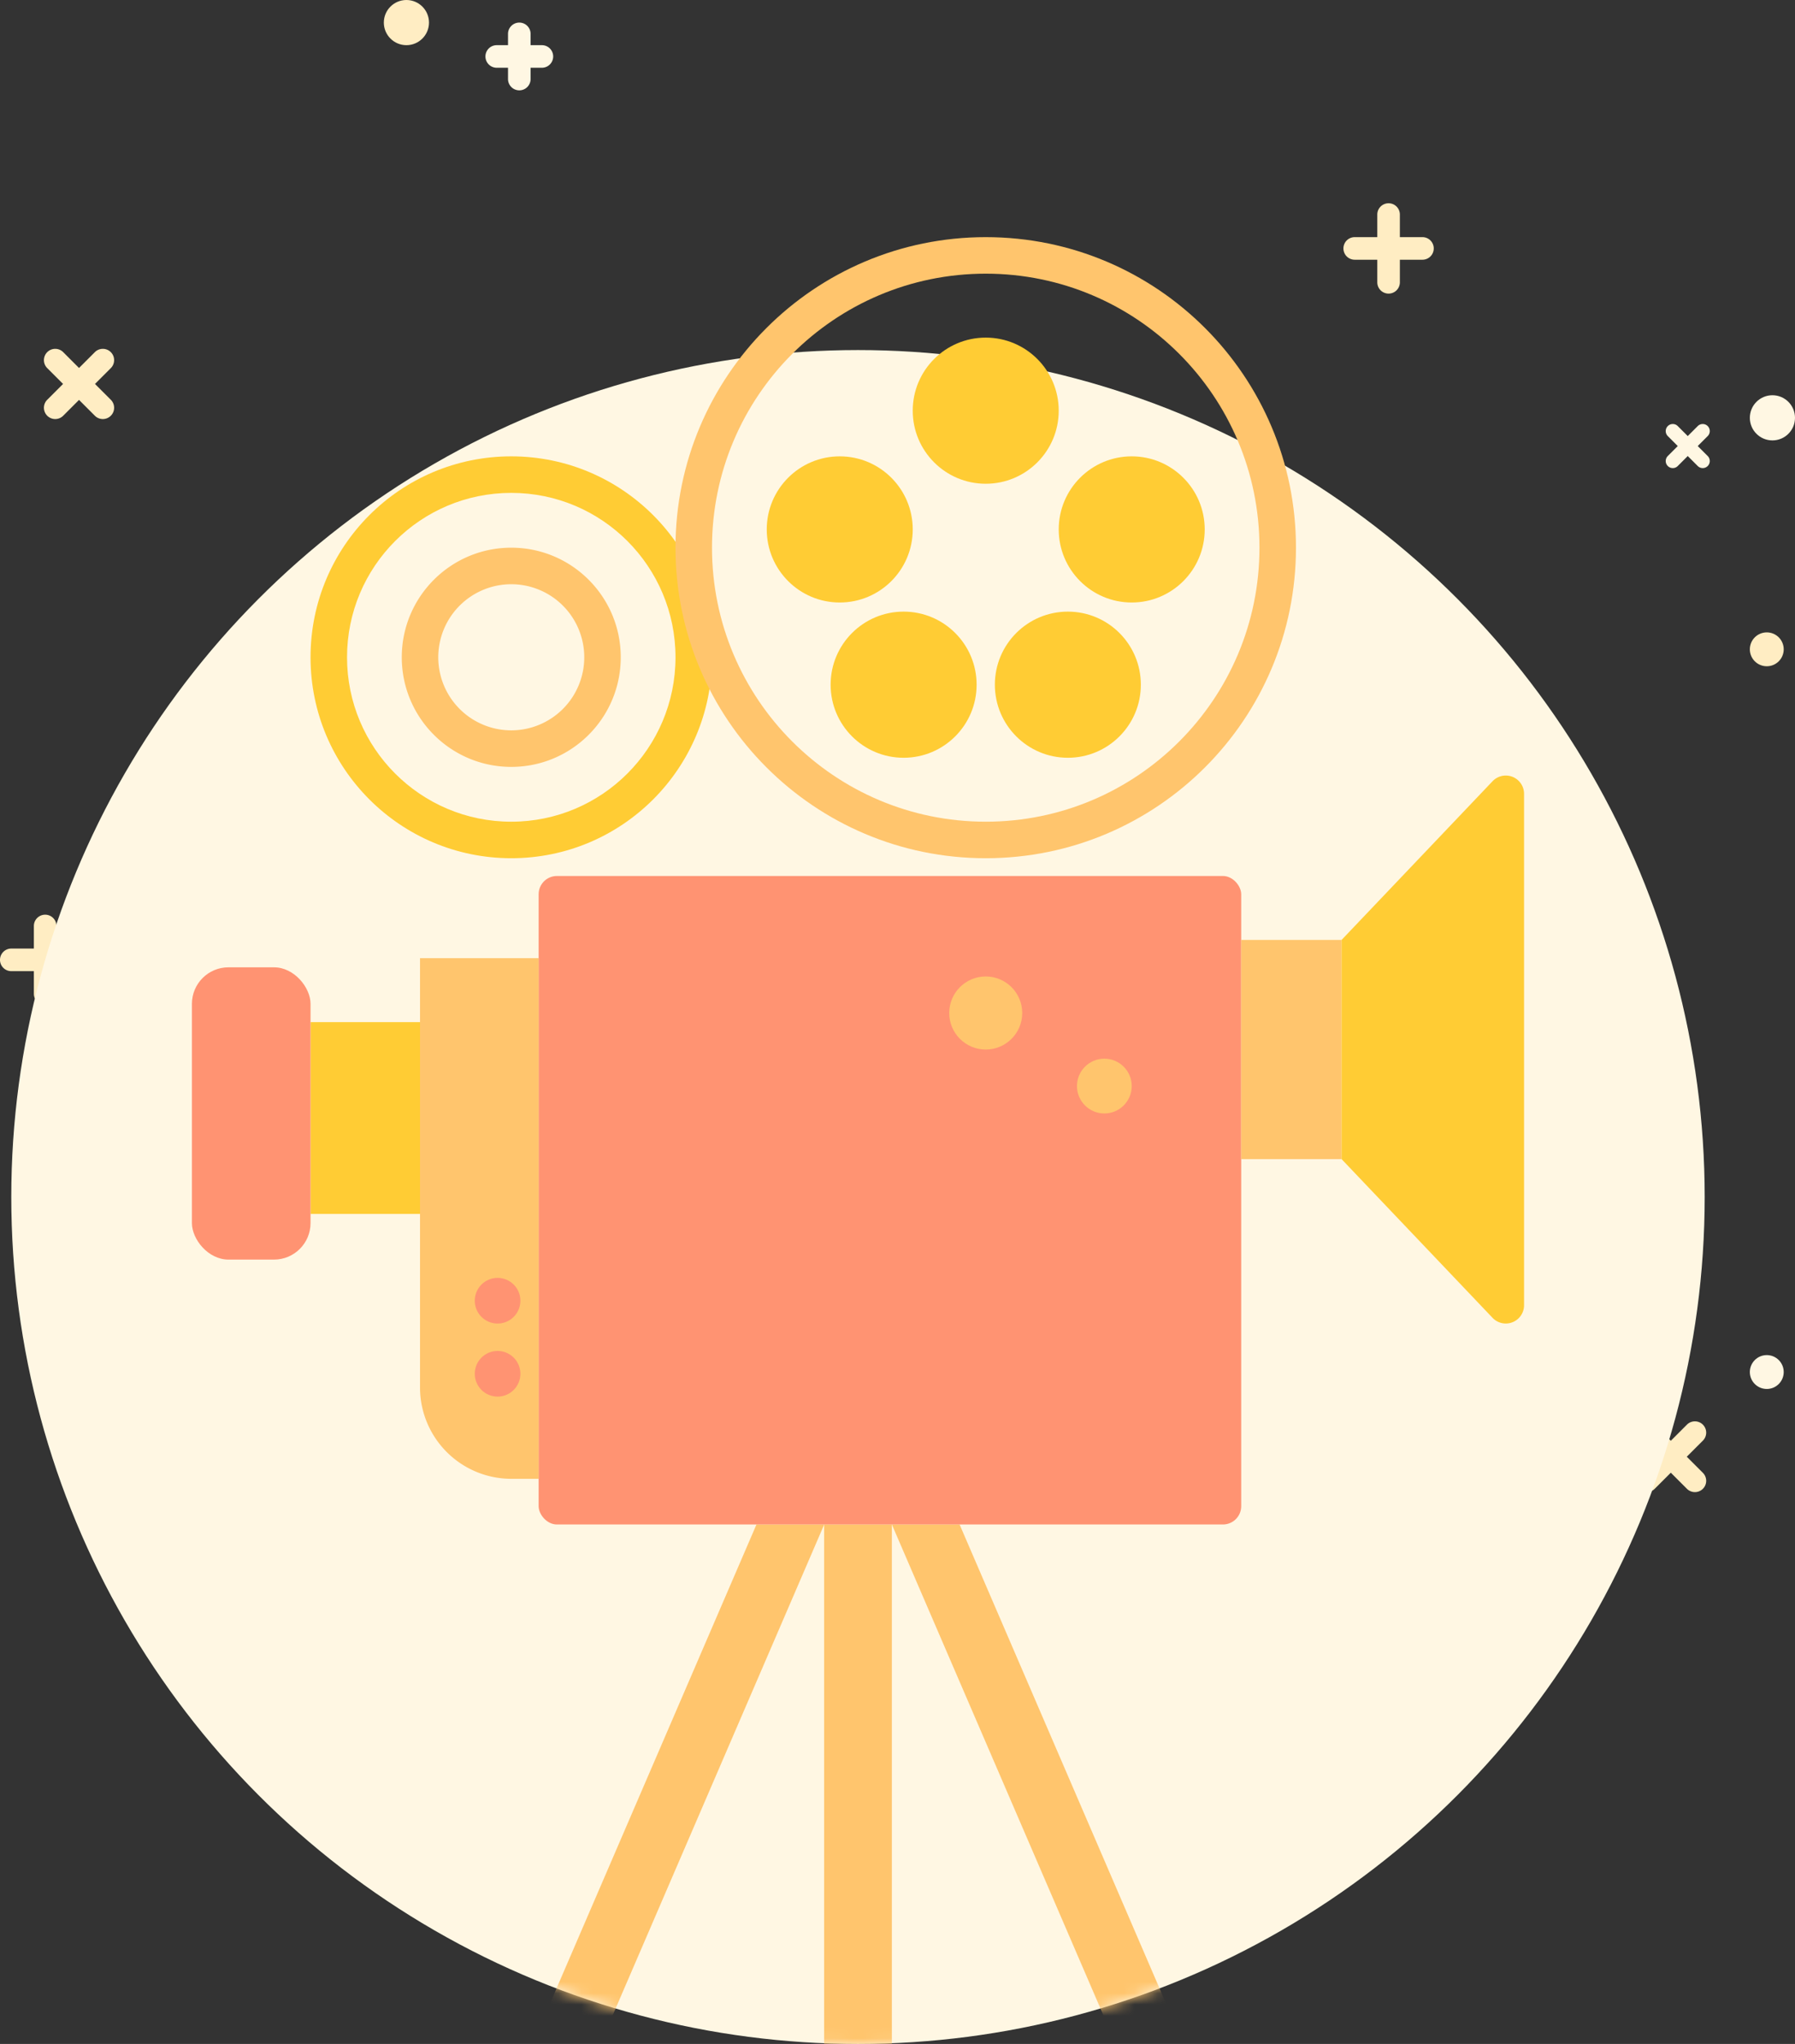 <svg width="159" height="181" viewBox="0 0 159 181" xmlns="http://www.w3.org/2000/svg" xmlns:xlink="http://www.w3.org/1999/xlink"><rect x="0" y="0" width="159" height="181" fill="#333333" stroke="none"/><title>Group 12</title><defs><circle id="a" cx="75" cy="75" r="75"/></defs><g fill="none" fill-rule="evenodd"><path d="M124 21h2a1 1 0 1 1 0 2h-2v2a1 1 0 1 1-2 0v-2h-2a1 1 0 1 1 0-2h2v-2a1 1 0 1 1 2 0v2zM5 84h2a1 1 0 0 1 0 2H5v2a1 1 0 0 1-2 0v-2H1a1 1 0 0 1 0-2h2v-2a1 1 0 0 1 2 0v2z" fill="#FFEDC3"/><path d="M47 4h1a1 1 0 0 1 0 2h-1v1a1 1 0 0 1-2 0V6h-1a1 1 0 0 1 0-2h1V3a1 1 0 0 1 2 0v1z" fill="#FFF7E3"/><path d="M8.414 34l1.414 1.414a1 1 0 0 1-1.414 1.414L7 35.414l-1.414 1.414a1 1 0 0 1-1.414-1.414L5.586 34l-1.414-1.414a1 1 0 0 1 1.414-1.414L7 32.586l1.414-1.414a1 1 0 0 1 1.414 1.414L8.414 34zm141 95l1.414 1.414a1 1 0 1 1-1.414 1.414L148 130.414l-1.414 1.414a1 1 0 1 1-1.414-1.414l1.414-1.414-1.414-1.414a1 1 0 1 1 1.414-1.414l1.414 1.414 1.414-1.414a1 1 0 1 1 1.414 1.414L149.414 129z" fill="#FFEDC3"/><path d="M150.384 39.5l.884.884a.625.625 0 1 1-.884.884l-.884-.884-.884.884a.625.625 0 1 1-.884-.884l.884-.884-.884-.884a.625.625 0 1 1 .884-.884l.884.884.884-.884a.625.625 0 1 1 .884.884l-.884.884z" fill="#FFF7E3"/><circle fill="#FFF7E3" cx="157" cy="37" r="2"/><circle fill="#FFEDC3" cx="36" cy="2" r="2"/><circle fill="#FFEDC3" cx="156.5" cy="57.5" r="1.5"/><circle fill="#FFF7E3" cx="156.5" cy="121.5" r="1.5"/><g transform="translate(1 31)"><mask id="b" fill="#fff"><use xlink:href="#a"/></mask><use fill="#FFF7E3" xlink:href="#a"/><g mask="url(#b)" fill="#FFC56D"><path d="M72 104h6v60h-6z"/><path d="M66.008 104h6L46.14 164h-6zM84 104h-6l25.867 60h6z"/></g></g><g transform="translate(17 21)"><path d="M28.288 55c-9.82 0-17.781-7.967-17.781-17.794 0-9.828 7.96-17.794 17.78-17.794s17.781 7.966 17.781 17.794c0 9.827-7.96 17.794-17.78 17.794zm0-3.235c8.034 0 14.548-6.519 14.548-14.56 0-8.04-6.514-14.558-14.548-14.558-8.035 0-14.548 6.518-14.548 14.559 0 8.04 6.513 14.559 14.548 14.559z" fill="#FFCC34"/><path d="M70.315 55c-15.176 0-27.48-12.312-27.48-27.5S55.14 0 70.316 0c15.177 0 27.48 12.312 27.48 27.5S85.492 55 70.315 55zm0-3.235c13.391 0 24.247-10.864 24.247-24.265S83.706 3.235 70.315 3.235c-13.39 0-24.247 10.864-24.247 24.265s10.856 24.265 24.247 24.265z" fill="#FFC56D"/><g transform="translate(50.918 8.897)" fill="#FFCC34"><ellipse cx="19.397" cy="6.471" rx="6.466" ry="6.471"/><g transform="translate(0 10.515)"><ellipse cx="6.466" cy="6.471" rx="6.466" ry="6.471"/><ellipse cx="32.329" cy="6.471" rx="6.466" ry="6.471"/></g><g transform="translate(5.658 24.265)"><ellipse cx="6.466" cy="6.471" rx="6.466" ry="6.471"/><ellipse cx="21.014" cy="6.471" rx="6.466" ry="6.471"/></g></g><path d="M28.288 46.912c-5.357 0-9.699-4.346-9.699-9.706 0-5.36 4.342-9.706 9.699-9.706 5.356 0 9.698 4.345 9.698 9.706 0 5.36-4.342 9.706-9.698 9.706zm0-3.236a6.468 6.468 0 0 0 6.465-6.47 6.468 6.468 0 0 0-6.465-6.47 6.468 6.468 0 0 0-6.466 6.47 6.468 6.468 0 0 0 6.466 6.47z" fill="#FFC56D"/><g transform="translate(0 47.676)"><path fill="#FFCC34" d="M10.507 21.838h10.507v16.985H10.507z"/><rect fill="#FF9372" y="16.985" width="10.507" height="25.882" rx="3.235"/><rect fill="#FF9372" x="30.712" y="8.897" width="62.233" height="57.426" rx="1.618"/><path d="M20.205 16.176h10.507V62.28h-2.418a8.088 8.088 0 0 1-8.089-8.088V16.176zm72.74-1.617h8.89v19.412h-8.89z" fill="#FFC56D"/><path d="M101.836 14.559L115.21.505A1.618 1.618 0 0 1 118 1.62v45.29a1.618 1.618 0 0 1-2.79 1.115L101.837 33.97V14.559z" fill="#FFCC34"/></g><ellipse fill="#FF9372" cx="27.075" cy="94.184" rx="2.021" ry="2.022"/><ellipse fill="#FF9372" cx="27.075" cy="100.654" rx="2.021" ry="2.022"/><ellipse fill="#FFC56D" cx="70.315" cy="68.706" rx="3.233" ry="3.235"/><ellipse fill="#FFC56D" cx="80.822" cy="75.176" rx="2.425" ry="2.426"/></g></g></svg>